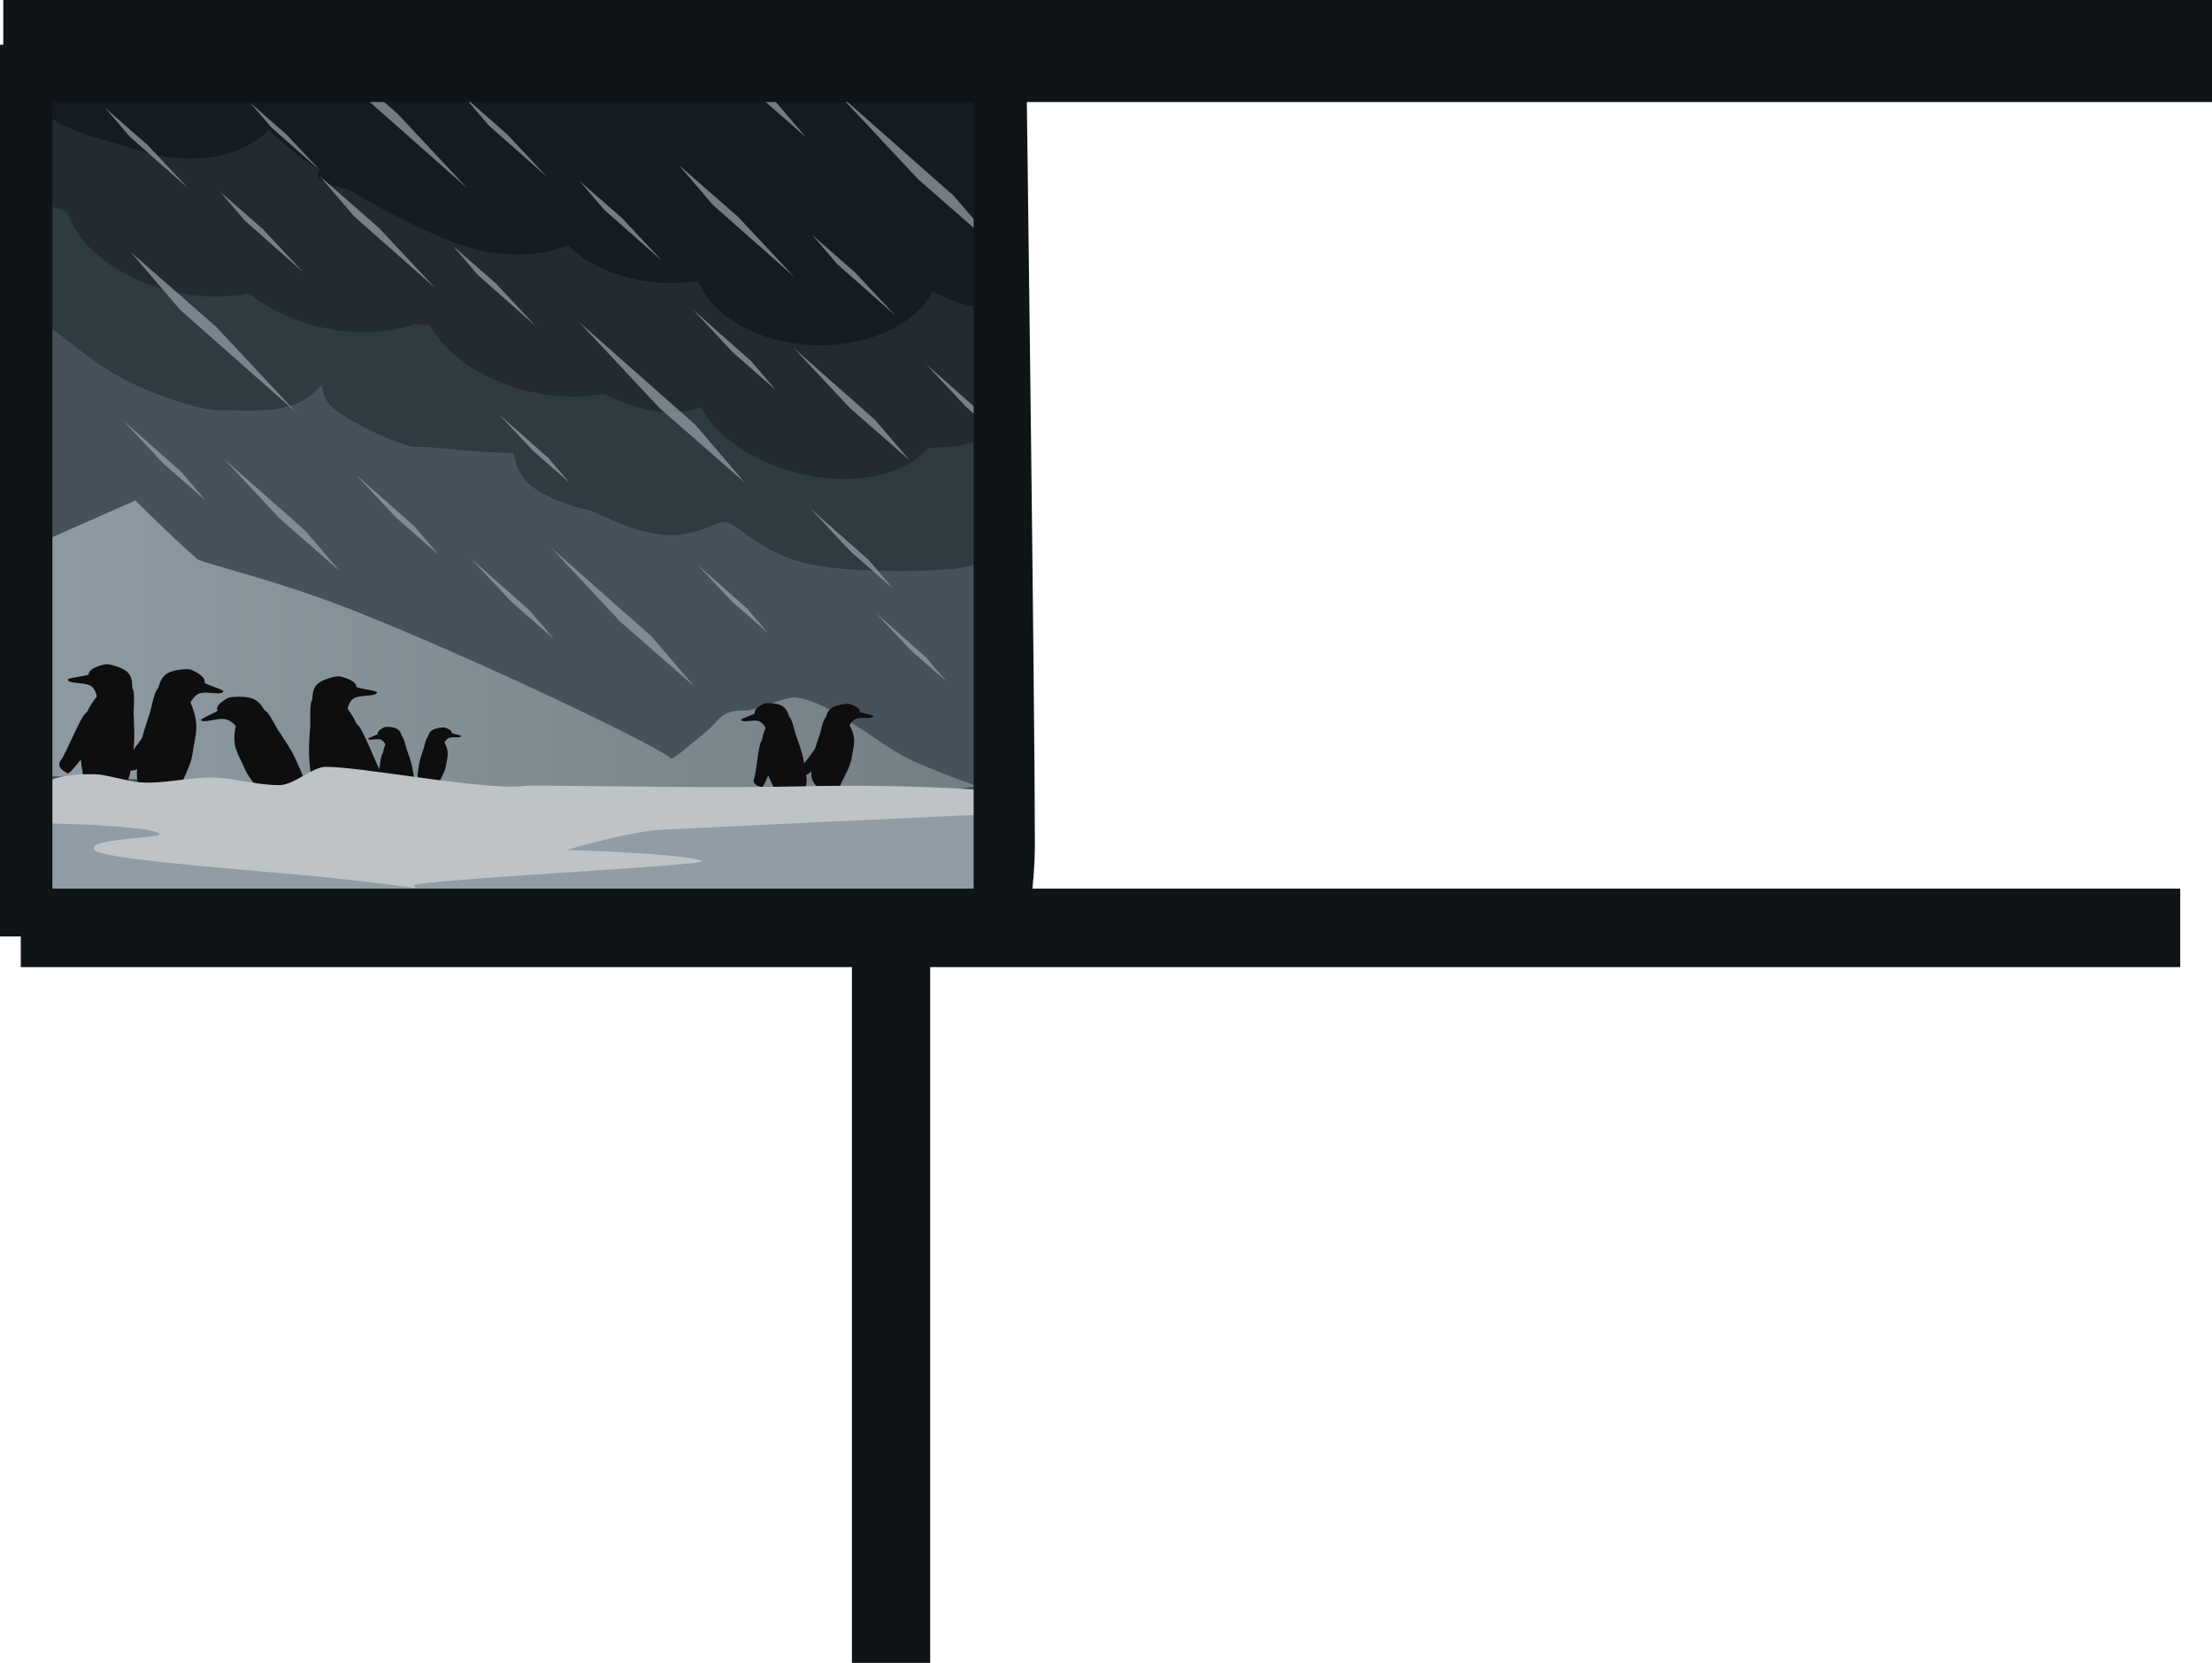 <svg version="1.1" xmlns="http://www.w3.org/2000/svg" xmlns:xlink="http://www.w3.org/1999/xlink" width="490.281" height="368.47" viewBox="0,0,490.281,368.47"><defs><linearGradient x1="13.175" y1="136.502" x2="221.954" y2="136.502" gradientUnits="userSpaceOnUse" id="color-1"><stop offset="0" stop-color="#8e9ba2"/><stop offset="1" stop-color="#747f84"/></linearGradient></defs><g transform="translate(-5.859,6.922)"><g data-paper-data="{&quot;isPaintingLayer&quot;:true}" fill-rule="nonzero" stroke="none" stroke-width="0" stroke-linecap="butt" stroke-linejoin="miter" stroke-miterlimit="10" stroke-dasharray="" stroke-dashoffset="0" style="mix-blend-mode: normal"><g><path d="M16.288,177.256v-141h206.385v141z" fill="#475159"/><path d="M16.733,151.125v-38.697l19.126,-8.451c0,0 8.303,8.278 13.617,12.896c1.218,1.058 17.271,4.554 34.719,11.475c27.973,11.096 66.774,29.727 70.347,32.738c0.47,0.396 4.42,-3.028 8.269,-6.266c2.407,-2.025 2.88,-4.518 8.291,-4.285c2.138,0.092 8.881,-3.237 11.273,-2.9c8.184,1.154 18.556,10.819 25.736,14.013c10.64,4.733 15.062,5.458 13.556,5.733c-26.354,4.817 -208.493,-2.467 -208.493,-2.467z" fill="url(#color-1)"/><g fill="#0e0e0f"><g data-paper-data="{&quot;index&quot;:null}"><path d="M95.983,159.055c0.41,1.183 1.046,2.775 1.298,4.33c0.346,2.131 0.964,3.728 -0.68,5.413c-0.875,0.898 -1.466,0.144 -1.845,0.07c-0.084,-0.016 -1.187,0.806 -1.234,0.627c-0.408,-1.544 -2.025,-3.769 -2.339,-5.709c-0.34,-2.095 -0.983,-3.062 0.088,-5.781c0.014,-0.035 -0.481,-0.955 -1.17,-1.089c-1.003,-0.196 -2.356,0.332 -2.654,-0.135c-0.126,-0.198 2.197,-0.897 2.148,-1.072c-0.2,-0.709 1.169,-1.351 1.533,-1.516c0.291,-0.132 1.985,-0.068 2.741,0.39c0.944,0.572 0.964,1.597 1.163,1.752c0.377,0.294 0.845,2.416 0.951,2.72z" data-paper-data="{&quot;index&quot;:null}"/><path d="M92.972,162.764c-1.152,1.906 -1.907,4.663 -2.336,4.492c-0.288,-0.115 -1.604,-0.365 -1.115,-1.451c0.241,-0.534 0.656,-4.984 1.036,-5.612c1.152,-1.906 1.201,-0.504 1.631,-0.333c0.429,0.171 1.936,0.998 0.785,2.904z" data-paper-data="{&quot;index&quot;:null}"/></g><path d="M100.601,156.468c0.191,-0.152 0.164,-1.042 1.073,-1.617c0.727,-0.461 2.399,-0.659 2.692,-0.569c0.367,0.112 1.749,0.554 1.582,1.185c-0.041,0.156 2.286,0.567 2.17,0.749c-0.274,0.43 -1.635,0.086 -2.618,0.341c-0.674,0.174 -1.123,1.014 -1.108,1.043c1.179,2.268 0.586,3.16 0.342,5.005c-0.226,1.708 -1.726,3.774 -2.061,5.147c-0.039,0.159 -1.165,-0.461 -1.248,-0.44c-0.372,0.096 -0.922,0.799 -1.827,0.095c-1.699,-1.322 -1.158,-2.759 -0.911,-4.636c0.181,-1.37 0.739,-2.803 1.092,-3.863c0.091,-0.272 0.46,-2.151 0.82,-2.438z" data-paper-data="{&quot;index&quot;:null}"/><g data-paper-data="{&quot;index&quot;:null}"><path d="M182.225,155.851c0.583,1.68 1.485,3.941 1.844,6.149c0.491,3.026 1.369,5.295 -0.965,7.688c-1.243,1.275 -2.081,0.204 -2.621,0.1c-0.119,-0.023 -1.686,1.145 -1.753,0.891c-0.579,-2.192 -2.876,-5.354 -3.322,-8.108c-0.483,-2.976 -1.396,-4.348 0.125,-8.211c0.019,-0.049 -0.684,-1.356 -1.661,-1.547c-1.424,-0.278 -3.347,0.471 -3.769,-0.192c-0.179,-0.281 3.121,-1.273 3.05,-1.523c-0.284,-1.007 1.66,-1.919 2.177,-2.153c0.413,-0.187 2.819,-0.096 3.893,0.554c1.341,0.812 1.369,2.268 1.652,2.489c0.535,0.418 1.2,3.431 1.35,3.862z" data-paper-data="{&quot;index&quot;:null}"/><path d="M177.949,161.12c-1.635,2.708 -2.708,6.622 -3.317,6.379c-0.409,-0.163 -2.279,-0.518 -1.584,-2.06c0.342,-0.758 0.932,-7.078 1.471,-7.971c1.635,-2.708 1.706,-0.715 2.316,-0.473c0.61,0.243 2.75,1.417 1.115,4.124z" data-paper-data="{&quot;index&quot;:null}"/></g><path d="M188.784,152.178c0.271,-0.216 0.233,-1.48 1.524,-2.297c1.033,-0.654 3.407,-0.936 3.824,-0.808c0.522,0.16 2.484,0.786 2.247,1.683c-0.059,0.222 3.247,0.805 3.083,1.063c-0.389,0.61 -2.322,0.123 -3.718,0.484c-0.958,0.248 -1.595,1.44 -1.574,1.481c1.674,3.221 0.832,4.488 0.486,7.109c-0.32,2.426 -2.451,5.36 -2.927,7.31c-0.055,0.226 -1.655,-0.655 -1.772,-0.625c-0.529,0.136 -1.31,1.135 -2.595,0.134c-2.413,-1.878 -1.645,-3.919 -1.293,-6.584c0.257,-1.945 1.049,-3.982 1.551,-5.487c0.129,-0.387 0.654,-3.055 1.164,-3.462z" data-paper-data="{&quot;index&quot;:null}"/><path d="M186.528,158.923c1.501,-2.484 3.955,-2.12 4.568,-1.96c0.613,0.16 2.523,-1.024 1.022,1.461c-0.495,0.819 -6.04,4.986 -6.534,5.623c-1.005,1.295 -2.521,0.567 -2.931,0.46c-0.613,-0.16 2.375,-3.098 3.876,-5.582z" data-paper-data="{&quot;index&quot;:null}"/><g><path d="M74.984,148.322c0.292,-0.361 -0.213,-2.287 1.254,-3.688c1.174,-1.121 4.314,-1.831 4.928,-1.686c0.769,0.182 3.673,0.908 3.672,2.305c-0,0.346 4.721,0.846 4.589,1.26c-0.311,0.978 -3.125,0.461 -4.9,1.177c-1.218,0.491 -1.66,2.387 -1.616,2.448c3.443,4.721 2.749,6.755 3.219,10.798c0.435,3.743 -1.418,8.475 -1.367,11.509c0.006,0.351 -2.494,-0.805 -2.643,-0.745c-0.672,0.27 -1.38,1.888 -3.494,0.511c-3.969,-2.583 -3.655,-5.791 -4.132,-9.903c-0.349,-3.001 0.001,-6.204 0.144,-8.563c0.037,-0.606 -0.207,-4.743 0.344,-5.425z" data-paper-data="{&quot;index&quot;:null}"/><path d="M82.238,159.647c-3.164,-3.17 -0.777,-5.243 -0.064,-5.713c0.714,-0.47 0.066,-3.115 3.23,0.055c1.043,1.045 4.172,9.236 4.905,10.152c1.49,1.863 -0.845,2.791 -1.323,3.106c-0.714,0.47 -3.584,-4.43 -6.748,-7.6z" data-paper-data="{&quot;index&quot;:null}"/></g><g><path d="M35.473,151.172c0.079,2.36 0.34,5.569 -0.092,8.563c-0.591,4.102 -0.366,7.314 -4.405,9.825c-2.151,1.337 -2.814,-0.292 -3.479,-0.575c-0.147,-0.062 -2.678,1.048 -2.663,0.697c0.136,-3.032 -1.587,-7.797 -1.049,-11.531c0.581,-4.034 -0.056,-6.08 3.516,-10.737c0.046,-0.06 -0.343,-1.963 -1.548,-2.476c-1.755,-0.748 -4.583,-0.283 -4.867,-1.266c-0.12,-0.416 4.614,-0.83 4.623,-1.176c0.038,-1.397 2.961,-2.07 3.735,-2.238c0.618,-0.134 3.738,0.633 4.88,1.775c1.428,1.427 0.87,3.343 1.152,3.71c0.532,0.692 0.174,4.824 0.195,5.43z" data-paper-data="{&quot;index&quot;:null}"/><path d="M27.713,156.932c-3.251,3.112 -6.256,7.958 -6.956,7.476c-0.47,-0.323 -2.777,-1.293 -1.237,-3.129c0.758,-0.903 4.112,-9.035 5.184,-10.06c3.251,-3.112 2.53,-0.479 3.231,0.003c0.7,0.483 3.029,2.599 -0.221,5.71z" data-paper-data="{&quot;index&quot;:null}"/></g><path d="M67.446,154.792c1.222,1.863 3.025,4.354 4.087,6.856c1.456,3.429 3.227,5.932 0.743,9.001c-1.323,1.635 -2.725,0.509 -3.473,0.459c-0.165,-0.011 -1.948,1.543 -2.105,1.259c-1.352,-2.455 -5.254,-5.802 -6.579,-8.923c-1.431,-3.372 -3.013,-4.836 -2.003,-9.495c0.013,-0.06 -1.271,-1.476 -2.627,-1.567c-1.975,-0.134 -4.344,0.984 -5.083,0.274c-0.313,-0.3 3.83,-1.88 3.67,-2.158c-0.645,-1.125 1.709,-2.433 2.338,-2.771c0.502,-0.27 3.739,-0.482 5.344,0.128c2.006,0.762 2.427,2.438 2.864,2.656c0.825,0.412 2.51,3.803 2.824,4.281z" data-paper-data="{&quot;index&quot;:null}"/><g><path d="M40.784,145.71c0.376,-0.306 0.359,-2.275 2.144,-3.407c1.428,-0.906 4.68,-1.087 5.246,-0.844c0.708,0.304 3.372,1.491 3.024,2.859c-0.086,0.339 4.414,1.602 4.182,1.986c-0.548,0.907 -3.176,-0.06 -5.092,0.351c-1.315,0.282 -2.219,2.066 -2.19,2.133c2.2,5.188 1.015,7.067 0.471,11.104c-0.504,3.737 -3.494,8.069 -4.197,11.048c-0.081,0.345 -2.243,-1.197 -2.404,-1.163c-0.726,0.155 -1.82,1.623 -3.549,-0.071c-3.245,-3.18 -2.141,-6.27 -1.588,-10.376c0.404,-2.997 1.542,-6.077 2.268,-8.363c0.187,-0.587 0.976,-4.679 1.685,-5.257z" data-paper-data="{&quot;index&quot;:null}"/><path d="M38.405,154.93c2.118,-3.7 5.46,-2.869 6.293,-2.555c0.833,0.314 3.475,-1.319 1.357,2.381c-0.698,1.22 -8.387,7.099 -9.079,8.036c-1.407,1.905 -3.459,0.609 -4.017,0.398c-0.833,-0.314 3.328,-4.56 5.446,-8.26z" data-paper-data="{&quot;index&quot;:null}"/></g></g><g><path d="M15.785,198.42l1.334,-32.518c0,0 3.246,-1.519 10.263,-1.239c2.011,0.08 6.943,1.566 9.387,1.756c5.524,0.429 10.433,-1.125 16.249,-1.062c4.571,0.05 9.971,1.771 14.848,1.684c3.243,-0.058 7.284,-4.08 10.254,-4.048c7.927,0.086 28.212,4.029 40.539,4.408c1.566,0.048 4.56,-0.273 6.162,-0.259c19.408,0.181 41.589,0.556 58.712,0.176c23.716,-0.526 39.538,0.808 39.538,0.808l-2.224,30.294z" fill="#bec3c5"/><g fill="#909da6"><path d="M122.972,193.558c0,0 -23.077,-1.098 -25.448,-4.21c-0.957,-1.255 66.169,-4.509 63.935,-5.481c-3.955,-1.719 -30.022,-2.454 -30.022,-2.454c0,0 14.034,-4.127 20.935,-4.477c17.605,-0.891 80.916,-3.817 80.916,-3.817l-0.609,21.35z"/><path d="M16.01,191.122v-9.786l0.89,-5.782c0,0 20.209,0.323 24.075,2.103c2.768,1.275 -15.909,0.96 -14.287,3.678c1.201,2.012 26.823,3.868 47.551,5.775c14.308,1.316 26.283,3.123 26.283,3.123z"/></g></g><path d="M223.563,89.966c0,2.583 19.735,24.824 -5.425,29.063c-2.451,0.413 -23.834,1.526 -34.497,-1.358c-10.209,-2.761 -14.595,-9.075 -17.439,-8.92c-1.633,0.089 -6.719,3.319 -12.579,2.882c-9.292,-0.693 -15.636,-5.664 -18.135,-5.682c-0.604,-0.004 -8.316,-2.229 -12.021,-5.345c-3.71,-3.12 -3.413,-7.133 -3.996,-7.138c-8.028,-0.068 -17.053,-1.44 -21.778,-1.4c-2.243,0.019 -12.44,-4.337 -17.817,-8.382c-2.565,-1.93 -2.659,-5.507 -2.84,-5.291c-5.634,6.71 -12.994,5.567 -22.941,5.567c-3.886,0 -14.567,-3.428 -21.67,-7.344c-8.125,-4.48 -12.664,-9.599 -15.856,-10.955c-7.775,-3.304 -2.062,-23.893 -2.062,-29.516c0,-9.949 17.757,-0.667 36.918,-0.667c19.161,0 172.136,44.538 172.136,54.487z" fill="#2e3b41"/><path d="M223.563,62.833c0,2.583 19.735,24.824 -5.425,29.063c-2.451,0.413 -23.834,1.526 -34.497,-1.358c-10.209,-2.761 -14.595,-9.075 -17.439,-8.92c-1.633,0.089 -6.719,3.319 -12.579,2.882c-9.292,-0.693 -15.636,-5.664 -18.135,-5.682c-0.604,-0.004 -8.316,-2.229 -12.021,-5.345c-3.71,-3.12 -3.413,-7.133 -3.996,-7.138c-8.028,-0.068 -17.053,-1.44 -21.778,-1.4c-2.243,0.019 -12.44,-4.337 -17.817,-8.382c-2.565,-1.93 -2.659,-5.507 -2.84,-5.291c-5.634,6.71 -57.275,-11.376 -60.466,-12.732c-7.775,-3.304 -2.062,-23.893 -2.062,-29.516c0,-9.949 17.757,-0.667 36.918,-0.667c19.161,0 172.136,44.538 172.136,54.487z" fill="#232b31"/><path d="M74.694,47.28c-2.346,9.385 -16.352,13.967 -31.282,10.234c-14.93,-3.733 -25.132,-14.366 -22.785,-23.751c2.346,-9.385 16.352,-13.967 31.282,-10.234c14.93,3.733 25.132,14.366 22.785,23.751z" fill="#232b31"/><path d="M107.609,55.191c-2.346,9.385 -16.352,13.967 -31.282,10.234c-14.93,-3.733 -25.132,-14.366 -22.785,-23.751c2.346,-9.385 16.352,-13.967 31.282,-10.234c14.93,3.733 25.132,14.366 22.785,23.751z" fill="#232b31"/><path d="M153.868,69.425c-2.346,9.385 -16.352,13.967 -31.282,10.234c-14.93,-3.733 -25.132,-14.366 -22.785,-23.751c2.346,-9.385 16.352,-13.967 31.282,-10.234c14.93,3.733 25.132,14.366 22.785,23.751z" fill="#232b31"/><path d="M213.915,87.661c-2.346,9.385 -16.352,13.967 -31.282,10.234c-14.93,-3.733 -25.132,-14.366 -22.785,-23.751c2.346,-9.385 16.352,-13.967 31.282,-10.234c14.93,3.733 25.132,14.366 22.785,23.751z" fill="#232b31"/><path d="M68.443,16.591c-3.119,9.964 -17.342,14.381 -31.767,9.865c-14.425,-4.516 -24.925,-6.023 -21.806,-15.987c3.119,-9.964 56.693,-3.842 53.574,6.122z" fill="#141b21"/><path d="M110.698,24.071c-3.119,9.964 -17.342,14.381 -31.767,9.865c-14.425,-4.516 34.886,-19.829 31.767,-9.865z" fill="#141b21"/><path d="M140.985,37.86c-3.119,9.964 -17.342,14.381 -31.767,9.865c-14.425,-4.516 -51.168,-25.149 -48.049,-35.113c3.119,-9.964 45.808,-6.374 60.234,-1.859c14.425,4.516 22.702,17.143 19.583,27.107z" fill="#141b21"/><path d="M181.357,37.919c-0.396,10.433 -12.962,18.426 -28.067,17.853c-15.105,-0.573 -27.029,-9.496 -26.633,-19.929c0.396,-10.433 12.962,-18.426 28.067,-17.853c15.105,0.573 27.029,9.496 26.633,19.929z" fill="#141b21"/><path d="M214.231,51.708c-0.396,10.433 -12.962,18.426 -28.067,17.853c-15.105,-0.573 -27.029,-9.496 -26.633,-19.929c0.396,-10.433 12.962,-18.426 28.067,-17.853c15.105,0.573 27.029,9.496 26.633,19.929z" fill="#141b21"/><path d="M230.029,7.852c-0.455,11.98 7.759,46.087 -6.797,52.754c-5.731,2.625 -30.401,-15.917 -37.23,-16.176c-18.578,-0.705 -79.769,-23.351 -96.519,-37.669c-3.114,-2.662 45.9,3.92 87.813,4.423c25.988,0.312 52.976,-9.722 52.734,-3.331z" fill="#141b21"/><path d="M5.859,200.583v-197.59h11.614v197.59z" fill="#0f1417"/><g fill-opacity="0.713" fill="#97a3aa"><path d="M81.13,119.587l-13.194,-11.538l-12.418,-13.272l17.98,15.884z"/><path d="M51.507,104.039l-9.462,-8.274l-8.905,-9.517l12.894,11.391z"/><path d="M103.151,116.078l-9.462,-8.274l-8.905,-9.517l12.894,11.391z"/><path d="M159.761,145.194l-16.368,-14.314l-15.405,-16.465l22.306,19.706z"/><path d="M128.664,134.69l-9.462,-8.274l-8.905,-9.517l12.894,11.391z"/><path d="M176.088,133.346l-8.032,-7.024l-7.559,-8.079l10.945,9.67z"/><path d="M215.626,144.054l-8.032,-7.024l-7.559,-8.079l10.945,9.67z"/><path d="M170.929,100.006l-18.91,-16.537l-17.798,-19.022l25.77,22.767z"/><path d="M156.279,29.608l13.194,11.538l12.418,13.271l-17.98,-15.884z"/><path d="M185.903,45.156l9.462,8.274l8.905,9.517l-12.894,-11.391z"/><path d="M134.258,33.117l9.462,8.274l8.905,9.517l-12.894,-11.391z"/><path d="M77.649,4.001l16.368,14.314l15.405,16.465l-22.306,-19.706z"/><path d="M108.745,14.505l9.462,8.274l8.905,9.517l-12.894,-11.391z"/><path d="M61.322,15.849l8.032,7.024l7.559,8.079l-10.945,-9.67z"/><path d="M34.852,48.946l18.91,16.537l17.798,19.022l-25.77,-22.767z"/><path d="M76.69,32.072l13.194,11.538l12.418,13.271l-17.98,-15.884z"/><path d="M106.313,47.62l9.462,8.274l8.905,9.517l-12.894,-11.391z"/><path d="M54.669,35.581l9.462,8.274l8.905,9.517l-12.894,-11.391z"/><path d="M29.156,16.968l9.462,8.274l8.905,9.517l-12.894,-11.391z"/><path d="M207.44,95.039l-13.194,-11.538l-12.418,-13.272l17.98,15.884z"/><path d="M177.816,79.491l-9.462,-8.274l-8.905,-9.517l12.894,11.391z"/><path d="M229.461,91.53l-9.462,-8.274l-8.905,-9.517l12.894,11.391z"/><path d="M184.52,23.509l-16.368,-14.314l6.9,3.242z"/><path d="M203.817,123.517l-9.462,-8.274l-8.905,-9.517l12.894,11.391z"/><path d="M132.055,100.006l-8.032,-7.024l-7.559,-8.079l10.945,9.67z"/><path d="M228.257,49.323l-18.91,-16.537l-17.798,-19.022l25.77,22.767z"/></g><path d="M221.665,199.914v-197.59h11.614c0,0 1.958,147.612 1.958,177.603c0,10.217 -1.958,19.987 -1.958,19.987z" fill="#0f1417"/><path d="M14.669,14.654v-11.905h218.437v11.905z" fill="#0f1417"/></g><path d="M6.587,15.689v-22.61h489.553v22.61z" fill="#0f1417"/><path d="M10.465,207.372v-17.387h478.632v17.387z" fill="#0f1417"/><path d="M194.684,361.549v-160.853h17.347v160.853z" fill="#0f1417"/></g></g></svg>